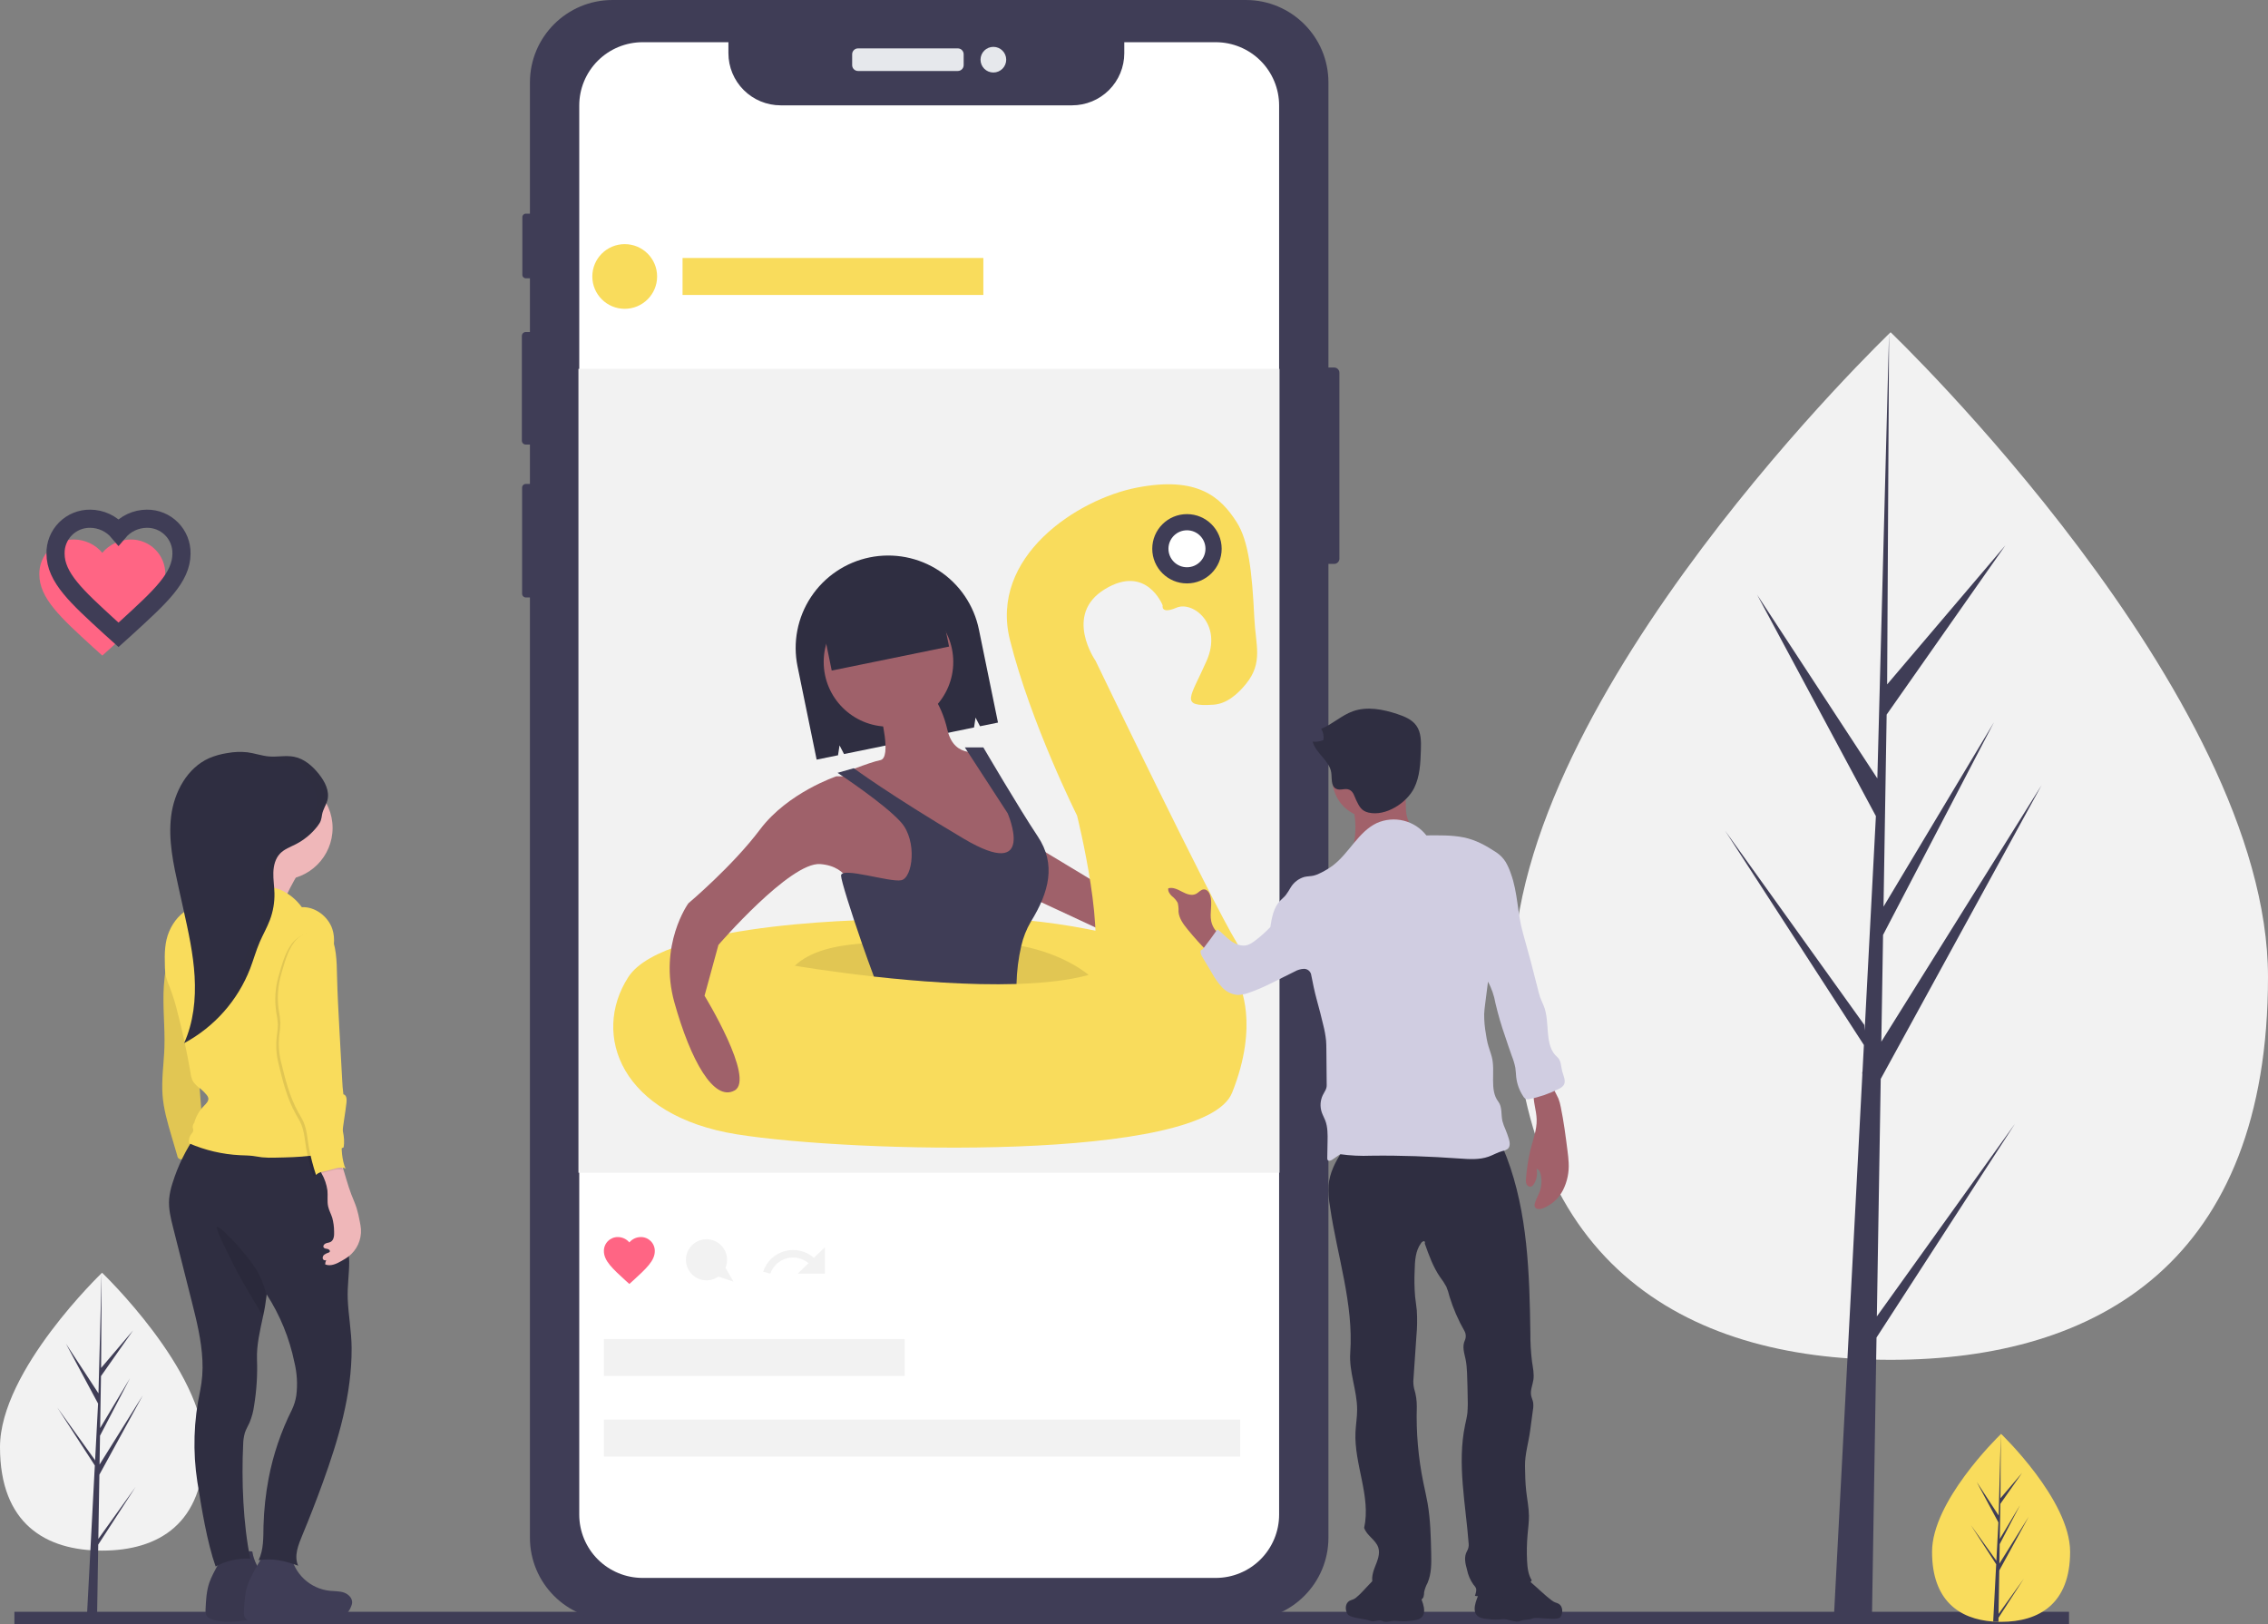 <svg width="250" height="179" viewBox="0 0 250 179" fill="none" xmlns="http://www.w3.org/2000/svg">
<rect x="0" y="0" width="250" height="179" fill="#808080" stroke="none"/>
<g clip-path="url(#clip0)">
<path d="M250 107.685C250 138.961 231.375 149.881 208.4 149.881C185.425 149.881 166.8 138.961 166.8 107.685C166.8 76.41 208.4 36.622 208.4 36.622C208.4 36.622 250 76.41 250 107.685Z" fill="#F2F2F2"/>
<path d="M206.885 145.097L207.311 118.922L225.042 86.54L207.377 114.816L207.569 103.047L219.789 79.618L207.619 99.932V99.932L207.964 78.764L221.05 60.113L208.018 75.436L208.233 36.622L206.881 88.004L206.992 85.885L193.688 65.556L206.779 89.954L205.539 113.594L205.502 112.967L190.165 91.573L205.456 115.184L205.301 118.14L205.273 118.185L205.285 118.427L202.141 178.406H206.342L206.847 147.426L222.1 123.873L206.885 145.097Z" fill="#3F3D56"/>
<path d="M22.499 159.5C22.499 167.957 17.463 170.911 11.25 170.911C5.037 170.911 0 167.957 0 159.5C0 151.042 11.25 140.283 11.25 140.283C11.25 140.283 22.499 151.042 22.499 159.5Z" fill="#F2F2F2"/>
<path d="M10.84 169.617L10.955 162.539L15.75 153.782L10.973 161.428L11.025 158.245L14.329 151.91L11.039 157.403L11.132 151.679L14.671 146.635L11.146 150.779L11.205 140.283L10.839 154.178L10.869 153.604L7.271 148.107L10.811 154.705L10.476 161.098L10.466 160.928L6.318 155.143L10.453 161.528L10.412 162.327L10.404 162.339L10.407 162.405L9.557 178.624H10.693L10.829 170.247L14.955 163.878L10.84 169.617Z" fill="#3F3D56"/>
<path d="M1.586 178.654H228.066" stroke="#3F3D56" stroke-width="2" stroke-miterlimit="10"/>
<path d="M228.187 171.044C228.187 176.764 224.78 178.762 220.578 178.762C220.48 178.762 220.383 178.761 220.286 178.759C220.091 178.754 219.899 178.745 219.708 178.732C215.915 178.464 212.969 176.364 212.969 171.044C212.969 165.538 220.017 158.59 220.546 158.076L220.547 158.075C220.568 158.055 220.578 158.046 220.578 158.046C220.578 158.046 228.187 165.323 228.187 171.044Z" fill="#F9DC5C"/>
<path d="M220.301 177.887L223.084 174.005L220.294 178.313L220.286 178.759C220.091 178.754 219.899 178.745 219.708 178.732L220.008 173.009L220.006 172.964L220.011 172.956L220.039 172.416L217.242 168.097L220.048 172.01L220.054 172.125L220.281 167.8L217.887 163.338L220.31 167.042L220.546 158.076L220.547 158.046V158.075L220.508 165.145L222.892 162.342L220.498 165.754L220.435 169.626L222.661 165.91L220.426 170.195L220.39 172.348L223.622 167.176L220.378 173.099L220.301 177.887Z" fill="#3F3D56"/>
<path d="M147.058 40.508H145.597C145.274 40.508 145.012 40.77 145.012 41.092V61.572C145.012 61.894 145.274 62.155 145.597 62.155H147.058C147.381 62.155 147.642 61.894 147.642 61.572V41.092C147.642 40.77 147.381 40.508 147.058 40.508Z" fill="#3F3D56"/>
<path d="M58.671 23.55H57.962C57.75 23.55 57.579 23.721 57.579 23.933V30.294C57.579 30.505 57.75 30.676 57.962 30.676H58.671C58.883 30.676 59.055 30.505 59.055 30.294V23.933C59.055 23.721 58.883 23.55 58.671 23.55Z" fill="#3F3D56"/>
<path d="M58.757 36.597H57.957C57.718 36.597 57.525 36.79 57.525 37.029V48.57C57.525 48.808 57.718 49.001 57.957 49.001H58.757C58.995 49.001 59.189 48.808 59.189 48.57V37.029C59.189 36.79 58.995 36.597 58.757 36.597Z" fill="#3F3D56"/>
<path d="M58.724 53.341H57.963C57.736 53.341 57.552 53.525 57.552 53.752V65.442C57.552 65.668 57.736 65.852 57.963 65.852H58.724C58.951 65.852 59.135 65.668 59.135 65.442V53.752C59.135 53.525 58.951 53.341 58.724 53.341Z" fill="#3F3D56"/>
<path d="M137.328 0H67.518C62.49 0 58.414 4.069 58.414 9.088V169.486C58.414 174.505 62.49 178.574 67.518 178.574H137.328C142.356 178.574 146.432 174.505 146.432 169.486V9.088C146.432 4.069 142.356 0 137.328 0Z" fill="#3F3D56"/>
<path d="M105.576 5.333H94.581C94.223 5.333 93.933 5.622 93.933 5.98V7.177C93.933 7.534 94.223 7.824 94.581 7.824H105.576C105.934 7.824 106.224 7.534 106.224 7.177V5.98C106.224 5.622 105.934 5.333 105.576 5.333Z" fill="#E6E8EC"/>
<path d="M109.498 7.992C110.28 7.992 110.914 7.359 110.914 6.578C110.914 5.798 110.28 5.165 109.498 5.165C108.716 5.165 108.082 5.798 108.082 6.578C108.082 7.359 108.716 7.992 109.498 7.992Z" fill="#E6E8EC"/>
<path d="M140.996 11.63V166.945C140.996 168.796 140.259 170.57 138.948 171.878C137.637 173.187 135.859 173.922 134.006 173.921H70.841C68.987 173.922 67.209 173.187 65.898 171.878C64.587 170.57 63.851 168.796 63.85 166.945V11.63C63.85 10.714 64.031 9.806 64.382 8.96C64.734 8.113 65.248 7.344 65.898 6.695C66.547 6.047 67.317 5.533 68.166 5.183C69.014 4.832 69.923 4.652 70.841 4.652H80.293V5.864C80.293 7.387 80.9 8.849 81.98 9.926C83.059 11.004 84.523 11.61 86.049 11.61H118.172C119.699 11.61 121.163 11.005 122.243 9.927C123.322 8.849 123.929 7.388 123.929 5.864V4.652H134.006C134.924 4.652 135.833 4.832 136.681 5.183C137.529 5.533 138.3 6.047 138.949 6.695C139.598 7.344 140.113 8.113 140.464 8.96C140.816 9.806 140.997 10.714 140.996 11.63Z" fill="white"/>
<path d="M141.04 40.657H63.761V129.26H141.04V40.657Z" fill="#F2F2F2"/>
<path d="M69.372 141.52L68.965 141.154C67.52 139.83 66.567 138.97 66.567 137.9C66.563 137.696 66.6 137.494 66.676 137.305C66.753 137.116 66.866 136.944 67.01 136.799C67.154 136.655 67.325 136.541 67.514 136.463C67.703 136.386 67.905 136.348 68.109 136.35C68.35 136.351 68.588 136.405 68.806 136.507C69.024 136.609 69.217 136.758 69.372 136.942C69.527 136.758 69.72 136.609 69.938 136.507C70.156 136.405 70.394 136.351 70.634 136.35C70.838 136.348 71.041 136.386 71.23 136.463C71.419 136.541 71.59 136.655 71.734 136.799C71.878 136.944 71.991 137.116 72.067 137.305C72.144 137.494 72.181 137.696 72.177 137.9C72.177 138.97 71.224 139.83 69.779 141.154L69.372 141.52Z" fill="#FF6584"/>
<path d="M84.122 140.166L84.909 140.39C85.049 139.983 85.286 139.617 85.6 139.323C85.914 139.028 86.295 138.815 86.711 138.7C87.126 138.586 87.563 138.574 87.984 138.666C88.404 138.758 88.796 138.951 89.126 139.228L87.925 140.39H90.923V137.48L89.715 138.637C89.283 138.258 88.764 137.993 88.204 137.864C87.644 137.735 87.061 137.747 86.506 137.899C85.952 138.05 85.444 138.337 85.028 138.732C84.612 139.128 84.301 139.621 84.122 140.166L84.122 140.166Z" fill="#F2F2F2"/>
<path d="M68.862 34.038C70.834 34.038 72.433 32.442 72.433 30.473C72.433 28.504 70.834 26.909 68.862 26.909C66.89 26.909 65.291 28.504 65.291 30.473C65.291 32.442 66.89 34.038 68.862 34.038Z" fill="#F9DC5C"/>
<path d="M108.394 28.436H75.238V32.51H108.394V28.436Z" fill="#F9DC5C"/>
<path d="M99.722 147.592H66.567V151.665H99.722V147.592Z" fill="#F2F2F2"/>
<path d="M136.704 156.472H66.567V160.546H136.704V156.472Z" fill="#F2F2F2"/>
<path d="M80.849 141.263L79.97 139.728C80.18 139.224 80.201 138.662 80.029 138.144C79.857 137.626 79.503 137.188 79.033 136.91C78.563 136.631 78.008 136.532 77.471 136.63C76.933 136.727 76.449 137.015 76.107 137.441C75.765 137.867 75.589 138.401 75.61 138.946C75.632 139.491 75.849 140.011 76.224 140.408C76.598 140.806 77.103 141.055 77.647 141.11C78.191 141.165 78.736 141.023 79.183 140.708L80.849 141.263Z" fill="#F2F2F2"/>
<path d="M95.862 61.437H95.862C94.549 61.705 93.302 62.229 92.193 62.978C91.083 63.727 90.132 64.687 89.394 65.803C88.655 66.919 88.145 68.17 87.89 69.483C87.636 70.796 87.644 72.146 87.912 73.456L90.018 83.727L92.375 83.246L92.542 82.157L93.035 83.111L107.367 80.183L107.534 79.095L108.027 80.048L110.007 79.644L107.902 69.373C107.633 68.062 107.109 66.818 106.358 65.71C105.608 64.602 104.646 63.653 103.528 62.916C102.41 62.179 101.158 61.669 99.842 61.415C98.527 61.162 97.174 61.169 95.862 61.437Z" fill="#2F2E41"/>
<path d="M113.622 92.948L125.864 100.332L124.334 103.896L112.857 98.55L113.622 92.948Z" fill="#9F616A"/>
<path d="M98.065 101.35C98.065 101.35 73.325 101.35 69.245 107.715C65.164 114.081 68.479 122.992 81.232 125.029C93.984 127.065 132.751 128.084 135.811 120.446C138.872 112.808 136.577 108.479 136.577 108.479C136.577 108.479 123.314 99.313 98.065 101.35Z" fill="#F9DC5C"/>
<path d="M119.999 107.461L133.516 112.553C133.516 112.553 139.127 108.479 136.321 103.896C133.516 99.313 120.764 72.834 120.764 72.834C120.764 72.834 117.193 67.742 121.784 64.942C126.375 62.141 128.16 66.724 128.16 66.724C128.16 66.724 127.905 67.742 129.69 66.978C131.476 66.215 134.791 68.761 133.006 72.834C131.221 76.908 129.945 77.927 133.771 77.672C135.152 77.58 136.368 76.592 137.357 75.366C139.252 73.017 138.406 71.126 138.262 68.113C138.017 62.952 137.615 59.587 136.321 57.558C134.536 54.757 131.986 52.466 125.354 53.739C118.723 55.012 109.032 61.377 111.327 70.543C113.622 79.709 118.723 89.893 118.723 89.893C118.723 89.893 122.294 104.151 119.999 107.461Z" fill="#F9DC5C"/>
<path opacity="0.1" d="M119.999 107.461C117.795 108.067 115.028 108.362 112.049 108.454C106.851 108.614 101 108.156 96.328 107.637C91.28 107.074 87.608 106.442 87.608 106.442C89.314 104.854 91.936 104.225 95.017 103.996C98.843 103.71 103.377 104.036 107.756 103.896C109.371 103.84 110.986 103.961 112.574 104.258C117.405 105.177 119.999 107.461 119.999 107.461Z" fill="black"/>
<path d="M97.937 80.091C101.881 80.091 105.078 76.899 105.078 72.962C105.078 69.024 101.881 65.833 97.937 65.833C93.993 65.833 90.796 69.024 90.796 72.962C90.796 76.899 93.993 80.091 97.937 80.091Z" fill="#9F616A"/>
<path d="M97.044 78.69C97.044 78.69 98.32 83.528 97.044 83.782C95.769 84.037 92.709 85.31 92.709 85.31L96.534 86.838L103.676 93.457L109.797 96.513L112.857 95.494V89.893L108.266 82.764C108.266 82.764 105.206 83.782 104.441 80.473C103.676 77.163 102.145 75.89 102.145 75.89L97.044 78.69Z" fill="#9F616A"/>
<path d="M95.259 85.565H92.198C92.198 85.565 86.843 87.347 83.782 91.421C80.722 95.494 75.876 99.568 75.876 99.568C75.876 99.568 72.56 104.151 74.345 110.516C76.131 116.881 78.681 121.464 80.977 120.191C83.272 118.918 77.661 109.752 77.661 109.752L79.191 104.151C79.191 104.151 87.098 94.985 90.413 95.24C93.729 95.494 93.984 98.295 93.984 98.295L101.125 100.332L103.421 95.494L102.145 90.402L95.259 85.565Z" fill="#9F616A"/>
<path d="M113.622 101.605C113.14 102.431 112.787 103.325 112.574 104.258C112.256 105.635 112.08 107.041 112.049 108.454C106.851 108.614 101 108.156 96.328 107.636C95.915 106.537 95.461 105.271 95.017 103.996C93.821 100.548 92.709 97.029 92.709 96.513C92.709 95.494 98.065 97.276 99.34 97.022C100.615 96.767 101.125 92.694 99.34 90.657C97.555 88.62 92.326 85.183 92.326 85.183L94.111 84.674C94.111 84.674 98.065 87.602 106.226 92.439C114.388 97.276 111.072 89.638 111.072 89.638L106.354 82.382H108.394C108.394 82.382 112.347 89.129 114.388 92.184C116.428 95.24 115.663 98.295 113.622 101.605Z" fill="#3F3D56"/>
<path d="M102.991 63.344L90.056 65.986L91.68 73.91L104.615 71.267L102.991 63.344Z" fill="#2F2E41"/>
<path d="M130.838 64.305C132.951 64.305 134.664 62.595 134.664 60.486C134.664 58.377 132.951 56.667 130.838 56.667C128.725 56.667 127.012 58.377 127.012 60.486C127.012 62.595 128.725 64.305 130.838 64.305Z" fill="#3F3D56"/>
<path d="M130.838 62.523C131.965 62.523 132.878 61.611 132.878 60.486C132.878 59.361 131.965 58.449 130.838 58.449C129.711 58.449 128.798 59.361 128.798 60.486C128.798 61.611 129.711 62.523 130.838 62.523Z" fill="white"/>
<path d="M18.551 104.57L18.29 106.579C18.202 107.259 18.114 107.94 18.066 108.624C17.908 110.9 18.203 113.185 18.125 115.465C18.066 117.221 17.785 118.975 17.921 120.727C18.04 122.276 18.482 123.78 18.921 125.27L19.549 127.401C19.554 127.464 19.574 127.526 19.607 127.581C19.64 127.636 19.685 127.682 19.739 127.717C19.792 127.751 19.854 127.773 19.917 127.78C19.981 127.787 20.045 127.78 20.105 127.758L22.883 127.507C22.705 126.692 22.507 125.844 22.412 125.016C22.336 124.361 22.291 123.703 22.243 123.046C22.095 120.997 21.928 118.949 21.761 116.901L21.467 113.304C21.339 111.744 21.21 110.174 20.817 108.659C20.424 107.125 19.644 105.717 18.551 104.57Z" fill="#F9DC5C"/>
<path opacity="0.1" d="M18.551 104.57L18.29 106.579C18.202 107.259 18.114 107.94 18.066 108.624C17.908 110.9 18.203 113.185 18.125 115.465C18.066 117.221 17.785 118.975 17.921 120.727C18.04 122.276 18.482 123.78 18.921 125.27L19.549 127.401C19.554 127.464 19.574 127.526 19.607 127.581C19.64 127.636 19.685 127.682 19.739 127.717C19.792 127.751 19.854 127.773 19.917 127.78C19.981 127.787 20.045 127.78 20.105 127.758L22.883 127.507C22.705 126.692 22.507 125.844 22.412 125.016C22.336 124.361 22.291 123.703 22.243 123.046C22.095 120.997 21.928 118.949 21.761 116.901L21.467 113.304C21.339 111.744 21.21 110.174 20.817 108.659C20.424 107.125 19.644 105.717 18.551 104.57Z" fill="black"/>
<path d="M23.5 173.463C23.336 173.783 23.194 174.113 23.073 174.452C22.755 175.387 22.706 176.388 22.661 177.375C22.639 177.565 22.657 177.758 22.713 177.941C22.849 178.296 23.242 178.475 23.61 178.574C25.148 178.987 26.77 178.598 28.357 178.457C29.915 178.318 31.502 178.418 33.027 178.075C33.253 178.033 33.471 177.957 33.674 177.851C34.061 177.6 34.349 177.224 34.491 176.786C34.537 176.674 34.569 176.556 34.584 176.436C34.634 175.917 34.181 175.466 33.688 175.295C33.194 175.125 32.657 175.153 32.138 175.099C31.069 174.99 30.066 174.532 29.285 173.796C28.503 173.06 27.986 172.087 27.814 171.028C27.796 170.915 25.245 170.982 24.977 171.129C24.662 171.301 24.472 171.731 24.295 172.021C24.009 172.49 23.744 172.971 23.5 173.463Z" fill="#3F3D56"/>
<path opacity="0.1" d="M23.5 173.463C23.336 173.783 23.194 174.113 23.073 174.452C22.755 175.387 22.706 176.388 22.661 177.375C22.639 177.565 22.657 177.758 22.713 177.941C22.849 178.296 23.242 178.475 23.61 178.574C25.148 178.987 26.77 178.598 28.357 178.457C29.915 178.318 31.502 178.418 33.027 178.075C33.253 178.033 33.471 177.957 33.674 177.851C34.061 177.6 34.349 177.224 34.491 176.786C34.537 176.674 34.569 176.556 34.584 176.436C34.634 175.917 34.181 175.466 33.688 175.295C33.194 175.125 32.657 175.153 32.138 175.099C31.069 174.99 30.066 174.532 29.285 173.796C28.503 173.06 27.986 172.087 27.814 171.028C27.796 170.915 25.245 170.982 24.977 171.129C24.662 171.301 24.472 171.731 24.295 172.021C24.009 172.49 23.744 172.971 23.5 173.463Z" fill="black"/>
<path d="M27.729 173.704C27.565 174.024 27.423 174.355 27.303 174.693C26.984 175.628 26.936 176.63 26.89 177.616C26.868 177.806 26.886 177.999 26.942 178.182C27.078 178.537 27.471 178.717 27.839 178.815C29.377 179.228 31 178.84 32.586 178.698C34.144 178.559 35.731 178.659 37.256 178.316C37.482 178.274 37.7 178.198 37.903 178.092C38.29 177.841 38.578 177.465 38.72 177.027C38.766 176.915 38.798 176.797 38.813 176.677C38.863 176.158 38.41 175.707 37.916 175.536C37.423 175.366 36.886 175.394 36.367 175.341C35.298 175.231 34.295 174.773 33.514 174.037C32.732 173.301 32.215 172.328 32.043 171.27C32.025 171.156 29.474 171.223 29.206 171.37C28.892 171.542 28.701 171.972 28.524 172.262C28.238 172.731 27.973 173.212 27.729 173.704Z" fill="#3F3D56"/>
<path d="M38.759 148.571C38.792 153.684 37.302 158.682 35.555 163.488C34.864 165.39 34.13 167.277 33.353 169.146C32.894 170.254 32.376 171.483 32.868 172.577C31.451 172.038 30 171.72 28.504 171.969C29.074 170.81 29.02 169.461 29.046 168.171C29.095 166.42 29.284 164.675 29.61 162.953C30.111 160.333 30.971 157.795 32.166 155.409C32.408 154.906 32.575 154.371 32.661 153.819C32.816 152.593 32.745 151.349 32.45 150.148C31.904 147.489 30.868 144.953 29.394 142.672C29.389 142.723 29.385 142.774 29.379 142.825C29.29 143.585 29.162 144.34 28.995 145.088C28.66 146.671 28.27 148.256 28.328 149.848C28.391 151.537 28.286 153.227 28.015 154.895C27.929 155.551 27.759 156.192 27.507 156.803C27.343 157.169 27.13 157.514 27.001 157.893C26.874 158.331 26.807 158.784 26.803 159.241C26.612 163.091 26.8 168.018 27.589 171.792C26.26 171.731 24.94 172.031 23.769 172.661C22.816 169.977 22.209 166.164 21.755 163.338C21.241 159.999 21.345 156.593 22.063 153.292C22.286 152.19 22.37 151.065 22.312 149.943C22.21 147.707 21.66 145.52 21.113 143.35C20.835 142.249 20.556 141.147 20.278 140.045C19.883 138.475 19.486 136.906 19.089 135.335C18.826 134.291 18.56 133.225 18.643 132.15C18.701 131.561 18.825 130.981 19.012 130.419C19.604 128.509 20.489 126.701 21.636 125.062C26.203 125.318 30.825 124.891 35.384 124.541C35.606 124.497 35.836 124.536 36.031 124.651C36.186 124.808 36.278 125.017 36.29 125.237C36.862 128.467 37.433 131.697 38.004 134.927C38.281 136.276 38.445 137.646 38.491 139.022C38.5 140.394 38.277 141.761 38.329 143.132C38.398 144.978 38.748 146.724 38.759 148.571Z" fill="#2F2E41"/>
<path opacity="0.1" d="M29.379 142.825C29.29 143.585 29.162 144.341 28.995 145.088C28.001 143.373 26.931 141.701 26.017 139.943C25.781 139.49 25.556 139.031 25.331 138.573C25.106 138.115 24.881 137.657 24.657 137.2C24.531 136.943 24.404 136.685 24.29 136.421C24.104 136.041 23.962 135.642 23.865 135.23C24.198 135.169 25.017 136.064 25.264 136.298C25.769 136.795 26.246 137.32 26.692 137.87C27.232 138.481 27.728 139.129 28.176 139.81C28.748 140.738 29.155 141.758 29.379 142.825Z" fill="black"/>
<path d="M33.184 95.761C33.184 95.761 30.647 99.795 31.117 100.64C31.587 101.484 23.128 99.889 23.128 99.889C23.128 99.889 27.733 95.855 27.264 94.166C26.794 92.477 33.184 95.761 33.184 95.761Z" fill="#EFB7B9"/>
<path d="M30.929 96.981C34.095 96.981 36.661 94.418 36.661 91.258C36.661 88.097 34.095 85.535 30.929 85.535C27.763 85.535 25.196 88.097 25.196 91.258C25.196 94.418 27.763 96.981 30.929 96.981Z" fill="#EFB7B9"/>
<path d="M33.269 99.991C32.656 99.139 31.823 98.468 30.858 98.049C30.303 97.851 29.729 97.71 29.146 97.627L26.858 97.226C26.298 97.127 25.698 97.033 25.178 97.264C24.912 97.398 24.67 97.575 24.462 97.787C23.667 98.522 22.896 99.33 21.9 99.754C21.627 99.871 21.341 99.956 21.069 100.073C19.954 100.552 19.12 101.553 18.646 102.669C18.149 103.84 18.135 105.109 18.174 106.379C18.173 106.818 18.216 107.256 18.303 107.685C18.419 108.095 18.564 108.495 18.737 108.883C19.053 109.712 19.317 110.56 19.529 111.421C20.122 113.685 20.614 115.973 21.007 118.283C21.041 118.615 21.139 118.937 21.295 119.233C21.516 119.526 21.783 119.783 22.086 119.991C22.326 120.189 22.547 120.409 22.748 120.646C22.846 120.748 22.918 120.871 22.958 121.007C23.032 121.348 22.73 121.641 22.484 121.89C21.974 122.409 21.606 123.05 21.414 123.751C21.294 123.895 21.233 124.079 21.244 124.266C21.293 124.395 21.311 124.534 21.297 124.671C21.25 124.797 21.176 124.911 21.081 125.006C20.972 125.148 20.894 125.312 20.853 125.486C20.812 125.661 20.809 125.842 20.843 126.018C22.62 126.788 24.522 127.233 26.457 127.329C26.931 127.352 27.407 127.352 27.878 127.41C28.213 127.451 28.545 127.521 28.881 127.561C29.37 127.606 29.861 127.619 30.352 127.598C32.903 127.548 35.53 127.482 37.873 126.472C38.093 125.272 37.618 124.05 37.32 122.867C36.845 120.986 36.726 119.035 36.373 117.127C36.131 115.822 35.781 114.537 35.579 113.225C35.378 111.912 35.331 110.551 35.692 109.274C36.013 108.142 36.109 106.989 36.441 105.86C36.773 104.731 37.006 103.507 36.631 102.392C36.166 101.009 34.728 99.915 33.269 99.991Z" fill="#F9DC5C"/>
<path d="M36.085 88.224C36.363 87.208 35.815 86.15 35.159 85.325C34.455 84.438 33.544 83.637 32.432 83.415C31.529 83.234 30.592 83.452 29.674 83.379C28.859 83.315 28.079 83.023 27.269 82.919C26.536 82.84 25.796 82.868 25.071 83.002C24.382 83.102 23.709 83.29 23.067 83.561C20.627 84.64 19.197 87.306 18.865 89.95C18.534 92.594 19.115 95.257 19.694 97.859L20.216 100.21C20.761 102.657 21.306 105.117 21.452 107.62C21.598 110.123 21.326 112.692 20.295 114.978C23.629 113.19 26.213 110.27 27.578 106.746C27.949 105.778 28.223 104.774 28.634 103.822C28.988 103.003 29.44 102.228 29.753 101.393C30.107 100.45 30.276 99.448 30.253 98.441C30.235 97.685 30.108 96.932 30.131 96.175C30.153 95.419 30.345 94.629 30.869 94.082C31.335 93.596 31.996 93.362 32.596 93.056C33.54 92.573 34.364 91.886 35.01 91.046C35.388 90.554 35.408 90.344 35.504 89.778C35.598 89.226 35.938 88.759 36.085 88.224Z" fill="#2F2E41"/>
<path d="M36.093 131.216C36.151 131.805 36.044 132.408 36.172 132.985C36.269 133.418 36.494 133.813 36.627 134.237C36.758 134.728 36.826 135.235 36.828 135.744C36.847 136.17 36.814 136.689 36.436 136.889C36.27 136.977 36.071 136.979 35.898 137.052C35.725 137.126 35.577 137.335 35.676 137.495C35.759 137.629 35.948 137.63 36.103 137.662C36.258 137.694 36.428 137.854 36.338 137.984C36.302 138.026 36.254 138.057 36.2 138.071C36.042 138.119 35.892 138.191 35.756 138.285C35.689 138.333 35.636 138.398 35.604 138.474C35.571 138.55 35.561 138.634 35.573 138.716C35.583 138.755 35.601 138.792 35.626 138.823C35.652 138.854 35.684 138.879 35.721 138.896C35.758 138.913 35.798 138.921 35.839 138.92C35.879 138.92 35.919 138.909 35.955 138.891C35.885 139.039 35.847 139.2 35.843 139.363C36.448 139.622 37.129 139.283 37.699 138.953C37.946 138.816 38.184 138.665 38.412 138.499C38.871 138.146 39.236 137.686 39.476 137.159C39.715 136.633 39.823 136.056 39.788 135.479C39.762 135.189 39.717 134.9 39.654 134.615C39.566 134.12 39.45 133.63 39.306 133.147C39.143 132.639 38.919 132.152 38.727 131.654C38.318 130.592 38.055 129.48 37.687 128.403C37.682 128.352 37.666 128.302 37.641 128.257C37.615 128.212 37.581 128.172 37.539 128.141C37.498 128.11 37.45 128.088 37.4 128.076C37.35 128.064 37.297 128.063 37.246 128.072C36.832 128.05 36.416 128.088 36.012 128.185C35.768 128.256 35.367 128.413 35.258 128.668C35.16 128.898 35.325 129.104 35.429 129.301C35.773 129.89 35.998 130.541 36.093 131.216Z" fill="#EFB7B9"/>
<path opacity="0.1" d="M35.705 102.466C35.827 102.59 35.929 102.732 36.008 102.888C36.823 104.366 36.833 106.134 36.871 107.821C36.915 109.719 37.019 111.615 37.123 113.511L37.434 119.181C37.464 119.722 37.493 120.265 37.569 120.802C37.936 120.894 37.951 121.366 37.908 121.741C37.646 124.055 36.994 126.436 37.677 128.663C37.703 128.778 37.758 128.884 37.837 128.971C37.493 128.863 37.124 128.858 36.777 128.957C36.437 129.029 36.109 129.153 35.77 129.23C35.339 129.328 34.849 129.37 34.555 129.7C34.222 128.7 33.957 127.678 33.762 126.642C33.6 125.7 33.556 124.721 33.172 123.847C33.017 123.493 32.809 123.166 32.62 122.829C31.625 121.06 31.138 119.058 30.662 117.085C30.448 116.15 30.397 115.185 30.51 114.232C30.578 113.797 30.617 113.359 30.629 112.919C30.599 112.455 30.538 111.993 30.447 111.537C30.246 110.2 30.34 108.835 30.723 107.537C31.079 106.332 31.392 105.065 32.138 104.053C32.884 103.041 34.446 102.483 35.705 102.466Z" fill="black"/>
<path d="M35.987 102.278C36.109 102.402 36.211 102.545 36.29 102.7C37.105 104.178 37.115 105.947 37.153 107.633C37.197 109.531 37.301 111.427 37.405 113.323L37.716 118.993C37.745 119.535 37.775 120.077 37.851 120.614C38.218 120.706 38.233 121.179 38.19 121.553C37.928 123.867 37.276 126.249 37.959 128.475C37.985 128.59 38.04 128.696 38.119 128.784C37.775 128.675 37.406 128.67 37.059 128.769C36.719 128.841 36.391 128.965 36.052 129.042C35.621 129.14 35.131 129.182 34.837 129.512C34.504 128.512 34.239 127.49 34.044 126.454C33.882 125.513 33.838 124.534 33.454 123.659C33.299 123.306 33.091 122.978 32.902 122.642C31.907 120.872 31.42 118.871 30.944 116.898C30.73 115.962 30.678 114.997 30.792 114.044C30.86 113.609 30.899 113.171 30.911 112.731C30.881 112.267 30.82 111.806 30.729 111.35C30.528 110.012 30.622 108.647 31.005 107.349C31.361 106.145 31.674 104.877 32.42 103.865C33.166 102.853 34.728 102.295 35.987 102.278Z" fill="#F9DC5C"/>
<g opacity="0.1">
<path opacity="0.1" d="M35.159 85.325C34.454 84.438 33.544 83.637 32.432 83.415C31.528 83.234 30.592 83.452 29.674 83.379C28.859 83.315 28.079 83.023 27.269 82.919C26.536 82.84 25.796 82.868 25.071 83.002C24.382 83.102 23.709 83.29 23.067 83.561C22.721 83.715 22.39 83.902 22.08 84.12C22.651 83.904 23.244 83.749 23.849 83.659C24.574 83.525 25.314 83.497 26.047 83.575C26.857 83.68 27.637 83.972 28.452 84.036C29.37 84.109 30.307 83.89 31.21 84.071C32.322 84.294 33.233 85.094 33.937 85.981C34.593 86.807 35.142 87.864 34.863 88.881C34.716 89.416 34.376 89.883 34.282 90.434C34.186 91.001 34.166 91.211 33.788 91.703C33.302 92.334 32.714 92.881 32.048 93.321C32.232 93.233 32.417 93.148 32.596 93.056C33.54 92.573 34.364 91.886 35.01 91.046C35.388 90.554 35.408 90.344 35.504 89.778C35.597 89.226 35.938 88.759 36.084 88.224C36.363 87.208 35.815 86.15 35.159 85.325Z" fill="black"/>
<path opacity="0.1" d="M30.869 94.082C30.968 93.981 31.075 93.888 31.19 93.804C30.642 94.069 30.066 94.302 29.647 94.739C29.124 95.286 28.931 96.075 28.909 96.832C28.887 97.588 29.013 98.341 29.031 99.098C29.054 100.105 28.885 101.106 28.532 102.05C28.218 102.885 27.766 103.66 27.412 104.479C27.002 105.43 26.727 106.435 26.356 107.402C25.172 110.457 23.068 113.07 20.335 114.883C20.321 114.914 20.309 114.946 20.295 114.978C23.629 113.19 26.213 110.27 27.578 106.746C27.949 105.778 28.223 104.774 28.634 103.822C28.988 103.003 29.44 102.228 29.753 101.393C30.107 100.45 30.276 99.448 30.253 98.441C30.235 97.685 30.108 96.932 30.13 96.175C30.152 95.419 30.345 94.629 30.869 94.082Z" fill="black"/>
</g>
<path d="M156.768 178.195C156.495 178.524 156.028 178.59 155.605 178.634C155.059 178.713 154.505 178.723 153.956 178.665C153.304 178.568 152.913 178.938 152.318 178.654C151.957 178.482 151.403 178.826 151.042 178.654C150.548 178.418 148.843 178.369 148.542 177.908C148.241 177.448 148.272 176.72 148.748 176.448C148.882 176.384 149.021 176.33 149.164 176.286C149.96 175.969 151.572 173.584 152.419 173.462C152.839 173.442 153.257 173.54 153.624 173.745C154.459 174.115 155.933 174.407 156.298 175.347C156.581 176.078 157.358 177.48 156.768 178.195Z" fill="#2F2E41"/>
<path d="M162.766 178.006C163.039 178.335 163.506 178.401 163.929 178.445C164.475 178.524 165.029 178.534 165.578 178.476C166.23 178.379 167.025 178.938 167.62 178.654C167.981 178.481 168.535 178.571 168.895 178.399C169.389 178.163 171.711 178.689 172.012 178.229C172.313 177.768 172.282 177.04 171.807 176.769C171.672 176.705 171.533 176.65 171.39 176.606C170.594 176.29 167.962 173.395 167.115 173.273C166.695 173.253 166.277 173.352 165.91 173.556C165.075 173.926 163.601 174.219 163.236 175.158C162.953 175.889 162.176 177.291 162.766 178.006Z" fill="#2F2E41"/>
<path d="M165.403 126.017C165.664 126.518 165.892 127.035 166.086 127.565C168.401 133.679 168.595 140.361 168.691 146.897C168.683 147.96 168.743 149.022 168.873 150.077C168.97 150.746 169.123 151.422 169.024 152.09C168.939 152.669 168.666 153.239 168.775 153.813C168.823 154.071 168.947 154.309 168.996 154.567C169.033 154.849 169.026 155.136 168.973 155.416L168.662 157.722C168.486 159.035 168.077 160.3 168.1 161.625C168.115 162.529 168.13 163.434 168.231 164.333C168.333 165.245 168.524 166.15 168.534 167.068C168.541 167.755 168.447 168.439 168.386 169.123C168.3 170.09 168.28 171.062 168.327 172.031C168.364 172.778 168.449 173.554 168.846 174.188C168.402 174.825 167.962 175.395 167.25 175.707C165.803 176.34 164.143 176.125 162.58 175.899C162.667 175.611 162.801 175.284 162.676 175.011C162.602 174.878 162.512 174.756 162.407 174.646C162.066 174.162 161.829 173.612 161.712 173.031C161.523 172.343 161.333 171.602 161.722 170.941C161.856 170.706 161.915 170.436 161.891 170.166C161.568 165.832 160.602 161.347 161.491 157.093C161.586 156.639 161.699 156.188 161.752 155.727C161.8 155.064 161.808 154.399 161.776 153.735L161.758 152.811C161.711 151.825 161.751 150.815 161.553 149.84C161.411 149.141 161.146 148.439 161.473 147.728C161.544 147.564 161.577 147.387 161.568 147.209C161.56 147.031 161.511 146.858 161.425 146.702C160.738 145.501 160.186 144.228 159.778 142.907C159.693 142.538 159.577 142.176 159.431 141.826C159.232 141.458 159.003 141.106 158.746 140.775C157.972 139.654 157.509 138.352 157.054 137.068C157.102 136.95 157.065 136.786 156.939 136.803C156.814 136.835 156.706 136.915 156.64 137.026C156.017 137.862 155.965 138.977 155.937 140.019C155.89 140.986 155.906 141.956 155.987 142.922C156.04 143.428 156.128 143.929 156.174 144.436C156.233 145.381 156.218 146.33 156.129 147.273L155.811 151.913C155.767 152.296 155.791 152.684 155.879 153.06C156.083 153.71 156.183 154.389 156.174 155.07C156.09 157.873 156.333 160.676 156.897 163.423C157.052 164.181 157.232 164.935 157.364 165.698C157.674 167.496 157.717 169.327 157.759 171.151C157.785 172.272 157.803 173.434 157.36 174.465C157.187 174.783 157.061 175.124 156.983 175.477C156.982 175.659 156.958 175.84 156.911 176.017C156.781 176.35 156.391 176.493 156.041 176.569C155.383 176.712 154.707 176.76 154.035 176.711C153.877 176.709 153.722 176.674 153.578 176.61C153.327 176.48 153.194 176.206 153.003 175.998C152.592 175.549 151.908 175.412 151.534 174.933C151.065 174.334 151.262 173.465 151.541 172.758C151.82 172.05 152.165 171.282 151.925 170.561C151.642 169.711 150.639 169.253 150.37 168.398C151.138 164.952 149.252 161.387 149.413 157.859C149.451 157.038 149.594 156.222 149.597 155.4C149.604 153.281 148.685 151.22 148.836 149.106C149.22 143.736 147.388 138.375 146.612 133.047C146.465 132.252 146.41 131.442 146.448 130.634C146.563 129.301 147.183 128.06 147.929 126.947C148.464 126.15 149.106 125.37 149.992 124.997C150.72 124.69 151.537 124.692 152.328 124.698C154.302 124.713 156.276 124.728 158.25 124.764C159.593 124.745 160.935 124.865 162.253 125.121C163.321 125.365 164.319 125.862 165.403 126.017Z" fill="#2F2E41"/>
<path d="M133.511 101.535C133.32 100.601 133.681 99.602 133.399 98.691C133.297 98.363 133.046 98.021 132.702 98.031C132.368 98.04 132.141 98.367 131.845 98.522C131.367 98.771 130.786 98.545 130.309 98.294C129.831 98.044 129.298 97.761 128.78 97.911C128.719 98.235 128.938 98.544 129.177 98.772C129.441 98.971 129.659 99.224 129.818 99.514C129.896 99.828 129.925 100.151 129.906 100.474C129.96 101.214 130.429 101.851 130.898 102.426C131.654 103.354 132.457 104.242 133.303 105.088C133.301 105.087 134.586 103.499 134.562 103.222C134.539 102.96 134.106 102.715 133.949 102.505C133.734 102.217 133.584 101.886 133.511 101.535Z" fill="#A1616A"/>
<path d="M171.784 121.089C171.898 121.386 171.984 121.693 172.04 122.006C172.372 123.61 172.581 125.237 172.787 126.862C172.842 127.295 172.896 127.73 172.913 128.166C172.972 129.204 172.758 130.238 172.293 131.167C171.821 132.099 171.017 132.822 170.04 133.194C169.739 133.301 169.318 133.321 169.187 133.03C169.14 132.896 169.141 132.749 169.189 132.615C169.308 132.182 169.55 131.794 169.707 131.374C169.94 130.745 169.979 130.062 169.819 129.412C169.757 129.163 169.626 128.885 169.375 128.836C169.5 129.409 169.394 130.009 169.08 130.505C169.008 130.644 168.885 130.748 168.737 130.796C168.633 130.806 168.528 130.781 168.44 130.725C168.352 130.668 168.286 130.583 168.253 130.484C168.191 130.284 168.178 130.073 168.214 129.866C168.295 128.824 168.453 127.789 168.689 126.771C168.97 125.652 169.415 124.549 169.386 123.397C169.361 122.353 168.944 121.328 169.061 120.289C169.062 120.225 169.083 120.163 169.12 120.111C169.157 120.074 169.201 120.047 169.25 120.031C169.542 119.91 169.843 119.811 170.149 119.734C170.33 119.688 170.949 119.474 171.122 119.569C171.263 119.647 171.306 120.112 171.376 120.27C171.5 120.548 171.666 120.807 171.784 121.089Z" fill="#A1616A"/>
<path d="M151.142 90.155C153.501 90.155 155.413 88.246 155.413 85.891C155.413 83.536 153.501 81.627 151.142 81.627C148.783 81.627 146.871 83.536 146.871 85.891C146.871 88.246 148.783 90.155 151.142 90.155Z" fill="#A1616A"/>
<path d="M154.969 88.976C154.969 89.248 154.99 89.519 155.034 89.788C155.093 90.059 155.176 90.325 155.283 90.581C155.426 90.998 155.627 91.392 155.881 91.752C156.139 92.115 156.525 92.366 156.962 92.456C154.042 93.822 150.926 94.721 147.727 95.12C148.231 94.785 148.65 94.338 148.952 93.814C149.112 93.478 149.221 93.12 149.276 92.751C149.549 91.21 149.41 89.624 148.875 88.153C148.822 88.008 148.77 87.829 148.87 87.712C148.913 87.669 148.965 87.635 149.022 87.614C150.29 87.078 151.66 86.823 153.037 86.866C153.389 86.868 153.741 86.884 154.092 86.909C154.281 86.923 154.698 86.883 154.848 87.021C155.027 87.186 154.937 87.697 154.943 87.921L154.969 88.976Z" fill="#A1616A"/>
<path d="M157.229 92.079C156.601 91.275 155.721 90.704 154.73 90.457C153.739 90.211 152.694 90.303 151.761 90.719C149.728 91.687 148.727 94.014 146.939 95.382C146.532 95.686 146.099 95.952 145.644 96.178C145.376 96.326 145.089 96.439 144.792 96.515C144.458 96.588 144.109 96.578 143.776 96.658C143.142 96.844 142.602 97.262 142.265 97.829C142.097 98.126 141.912 98.412 141.709 98.685C141.522 98.907 141.29 99.086 141.092 99.298C140.381 100.06 140.188 101.156 140.026 102.185C139.47 102.77 138.863 103.304 138.212 103.782C138.007 103.939 137.78 104.065 137.538 104.154C136.913 104.356 136.223 104.099 135.69 103.715C135.157 103.33 134.722 102.823 134.197 102.429C133.714 103.118 133.209 103.809 132.694 104.475C132.616 104.602 132.498 104.699 132.358 104.75C132.262 105.075 132.493 105.411 132.667 105.702L133.598 107.265C133.906 107.833 134.284 108.362 134.723 108.837C135.168 109.315 135.775 109.61 136.427 109.665C136.838 109.661 137.245 109.583 137.629 109.435C139.404 108.839 141.033 107.888 142.722 107.08C143.027 106.905 143.37 106.805 143.722 106.787C143.898 106.782 144.07 106.835 144.213 106.938C144.356 107.041 144.461 107.187 144.512 107.355C144.706 108.331 144.898 109.303 145.164 110.262C145.416 111.167 145.649 112.076 145.864 112.989C146.008 113.548 146.111 114.117 146.172 114.691C146.199 115.017 146.202 115.344 146.205 115.672L146.241 119.624C146.245 120.05 146.002 120.315 145.815 120.698C145.528 121.291 145.485 121.973 145.695 122.598C145.8 122.906 145.964 123.191 146.081 123.495C146.362 124.231 146.351 125.041 146.336 125.828L146.303 127.632C146.294 127.706 146.308 127.782 146.342 127.849C146.452 128.021 146.718 127.92 146.886 127.804L147.731 127.219C148.861 127.375 150.003 127.43 151.144 127.384C154.386 127.337 157.63 127.466 160.865 127.692C161.944 127.768 163.06 127.849 164.08 127.49C164.598 127.307 165.075 127.016 165.604 126.87C165.823 126.836 166.03 126.75 166.209 126.621C166.505 126.348 166.426 125.868 166.306 125.483C166.2 125.147 166.08 124.816 165.946 124.49C165.808 124.19 165.695 123.879 165.609 123.56C165.447 122.84 165.605 122.009 165.156 121.423C164.151 120.112 164.862 118.094 164.441 116.498C164.304 115.981 164.103 115.483 163.975 114.964C163.895 114.639 163.844 114.307 163.793 113.975C163.661 113.258 163.596 112.531 163.598 111.802C163.61 111.437 163.656 111.074 163.702 110.712L164.021 108.197C164.42 108.941 164.697 109.743 164.842 110.574C165.132 111.816 165.49 113.04 165.913 114.243C166.154 114.968 166.394 115.693 166.654 116.412C166.819 116.821 166.946 117.244 167.033 117.676C167.09 118.024 167.092 118.38 167.132 118.731C167.22 119.483 167.483 120.204 167.902 120.836C167.979 120.982 168.108 121.096 168.262 121.155C168.367 121.174 168.475 121.17 168.577 121.142C169.705 120.92 170.796 120.543 171.82 120.022C172.038 119.932 172.228 119.785 172.368 119.595C172.644 119.148 172.335 118.589 172.201 118.081C172.058 117.536 172.091 116.881 171.662 116.517C170.166 115.246 170.909 112.666 170.16 110.853C170.028 110.535 169.875 110.226 169.762 109.901C169.675 109.652 169.613 109.396 169.549 109.141C169.027 107.029 168.467 104.928 167.871 102.835C167.253 100.666 167.32 98.406 166.541 96.289C166.395 95.845 166.204 95.417 165.971 95.012C165.708 94.589 165.356 94.227 164.94 93.952C163.811 93.206 162.671 92.572 161.345 92.301C160.019 92.031 158.583 92.073 157.229 92.079Z" fill="#D0CDE1"/>
<path d="M147.26 86.934C146.686 86.625 146.838 85.787 146.74 85.143C146.539 83.819 145.04 83.033 144.688 81.741C145.092 81.79 145.503 81.732 145.877 81.573C145.95 81.144 145.864 80.703 145.638 80.331C146.871 79.831 147.868 78.85 149.12 78.399C150.695 77.832 152.448 78.18 154.037 78.707C154.829 78.97 155.654 79.311 156.133 79.994C156.659 80.744 156.651 81.731 156.623 82.646C156.578 84.082 156.522 85.569 155.882 86.855C155.066 88.492 152.759 90.008 150.852 89.565C150.059 89.38 149.826 88.883 149.492 88.195C149.284 87.767 149.206 87.27 148.737 87.048C148.279 86.83 147.725 87.184 147.26 86.934Z" fill="#2F2E41"/>
<g opacity="0.1">
<path opacity="0.1" d="M164.581 117.506C164.586 117.619 164.589 117.733 164.59 117.848C164.585 117.735 164.582 117.621 164.581 117.506Z" fill="black"/>
<path opacity="0.1" d="M146.081 121.79C146.362 122.525 146.351 123.335 146.336 124.122C146.333 124.328 146.329 124.533 146.325 124.739C146.307 124.314 146.225 123.895 146.081 123.495C145.964 123.191 145.8 122.906 145.695 122.598C145.514 122.059 145.521 121.475 145.713 120.94C145.819 121.23 145.97 121.501 146.081 121.79Z" fill="black"/>
</g>
<g opacity="0.1">
<path opacity="0.1" d="M145.877 80.953L145.873 80.954C145.834 80.734 145.754 80.522 145.638 80.331C145.71 80.302 145.781 80.27 145.852 80.238C145.908 80.472 145.917 80.715 145.877 80.953Z" fill="black"/>
</g>
<path d="M11.277 72.26L10.271 71.353C6.695 68.077 4.335 65.95 4.335 63.301C4.326 62.797 4.419 62.296 4.607 61.828C4.796 61.361 5.076 60.936 5.432 60.578C5.788 60.221 6.213 59.938 6.68 59.747C7.147 59.556 7.648 59.461 8.153 59.466C8.749 59.469 9.337 59.602 9.877 59.855C10.416 60.108 10.894 60.475 11.277 60.931C11.66 60.475 12.138 60.108 12.678 59.855C13.217 59.602 13.805 59.469 14.401 59.466C14.906 59.461 15.407 59.556 15.874 59.747C16.342 59.938 16.766 60.221 17.122 60.578C17.478 60.936 17.759 61.361 17.947 61.828C18.136 62.296 18.228 62.797 18.219 63.301C18.219 65.95 15.859 68.077 12.284 71.353L11.277 72.26Z" fill="#FF6584"/>
<path d="M13.063 69.969L12.056 69.062C8.481 65.785 6.121 63.659 6.121 61.01C6.112 60.505 6.204 60.005 6.393 59.537C6.581 59.069 6.862 58.644 7.218 58.286C7.574 57.929 7.998 57.646 8.465 57.455C8.933 57.264 9.434 57.169 9.939 57.175C10.535 57.178 11.123 57.311 11.662 57.563C12.202 57.816 12.68 58.183 13.063 58.639C13.446 58.183 13.924 57.816 14.463 57.563C15.002 57.311 15.591 57.178 16.186 57.175C16.691 57.169 17.192 57.264 17.66 57.455C18.127 57.646 18.551 57.929 18.907 58.286C19.263 58.644 19.544 59.069 19.732 59.537C19.921 60.005 20.013 60.505 20.005 61.009C20.005 63.659 17.644 65.785 14.069 69.062L13.063 69.969Z" stroke="#3F3D56" stroke-width="2" stroke-miterlimit="10"/>
</g>
<defs>
<clipPath id="clip0">
<rect width="250" height="179" fill="white"/>
</clipPath>
</defs>
</svg>
